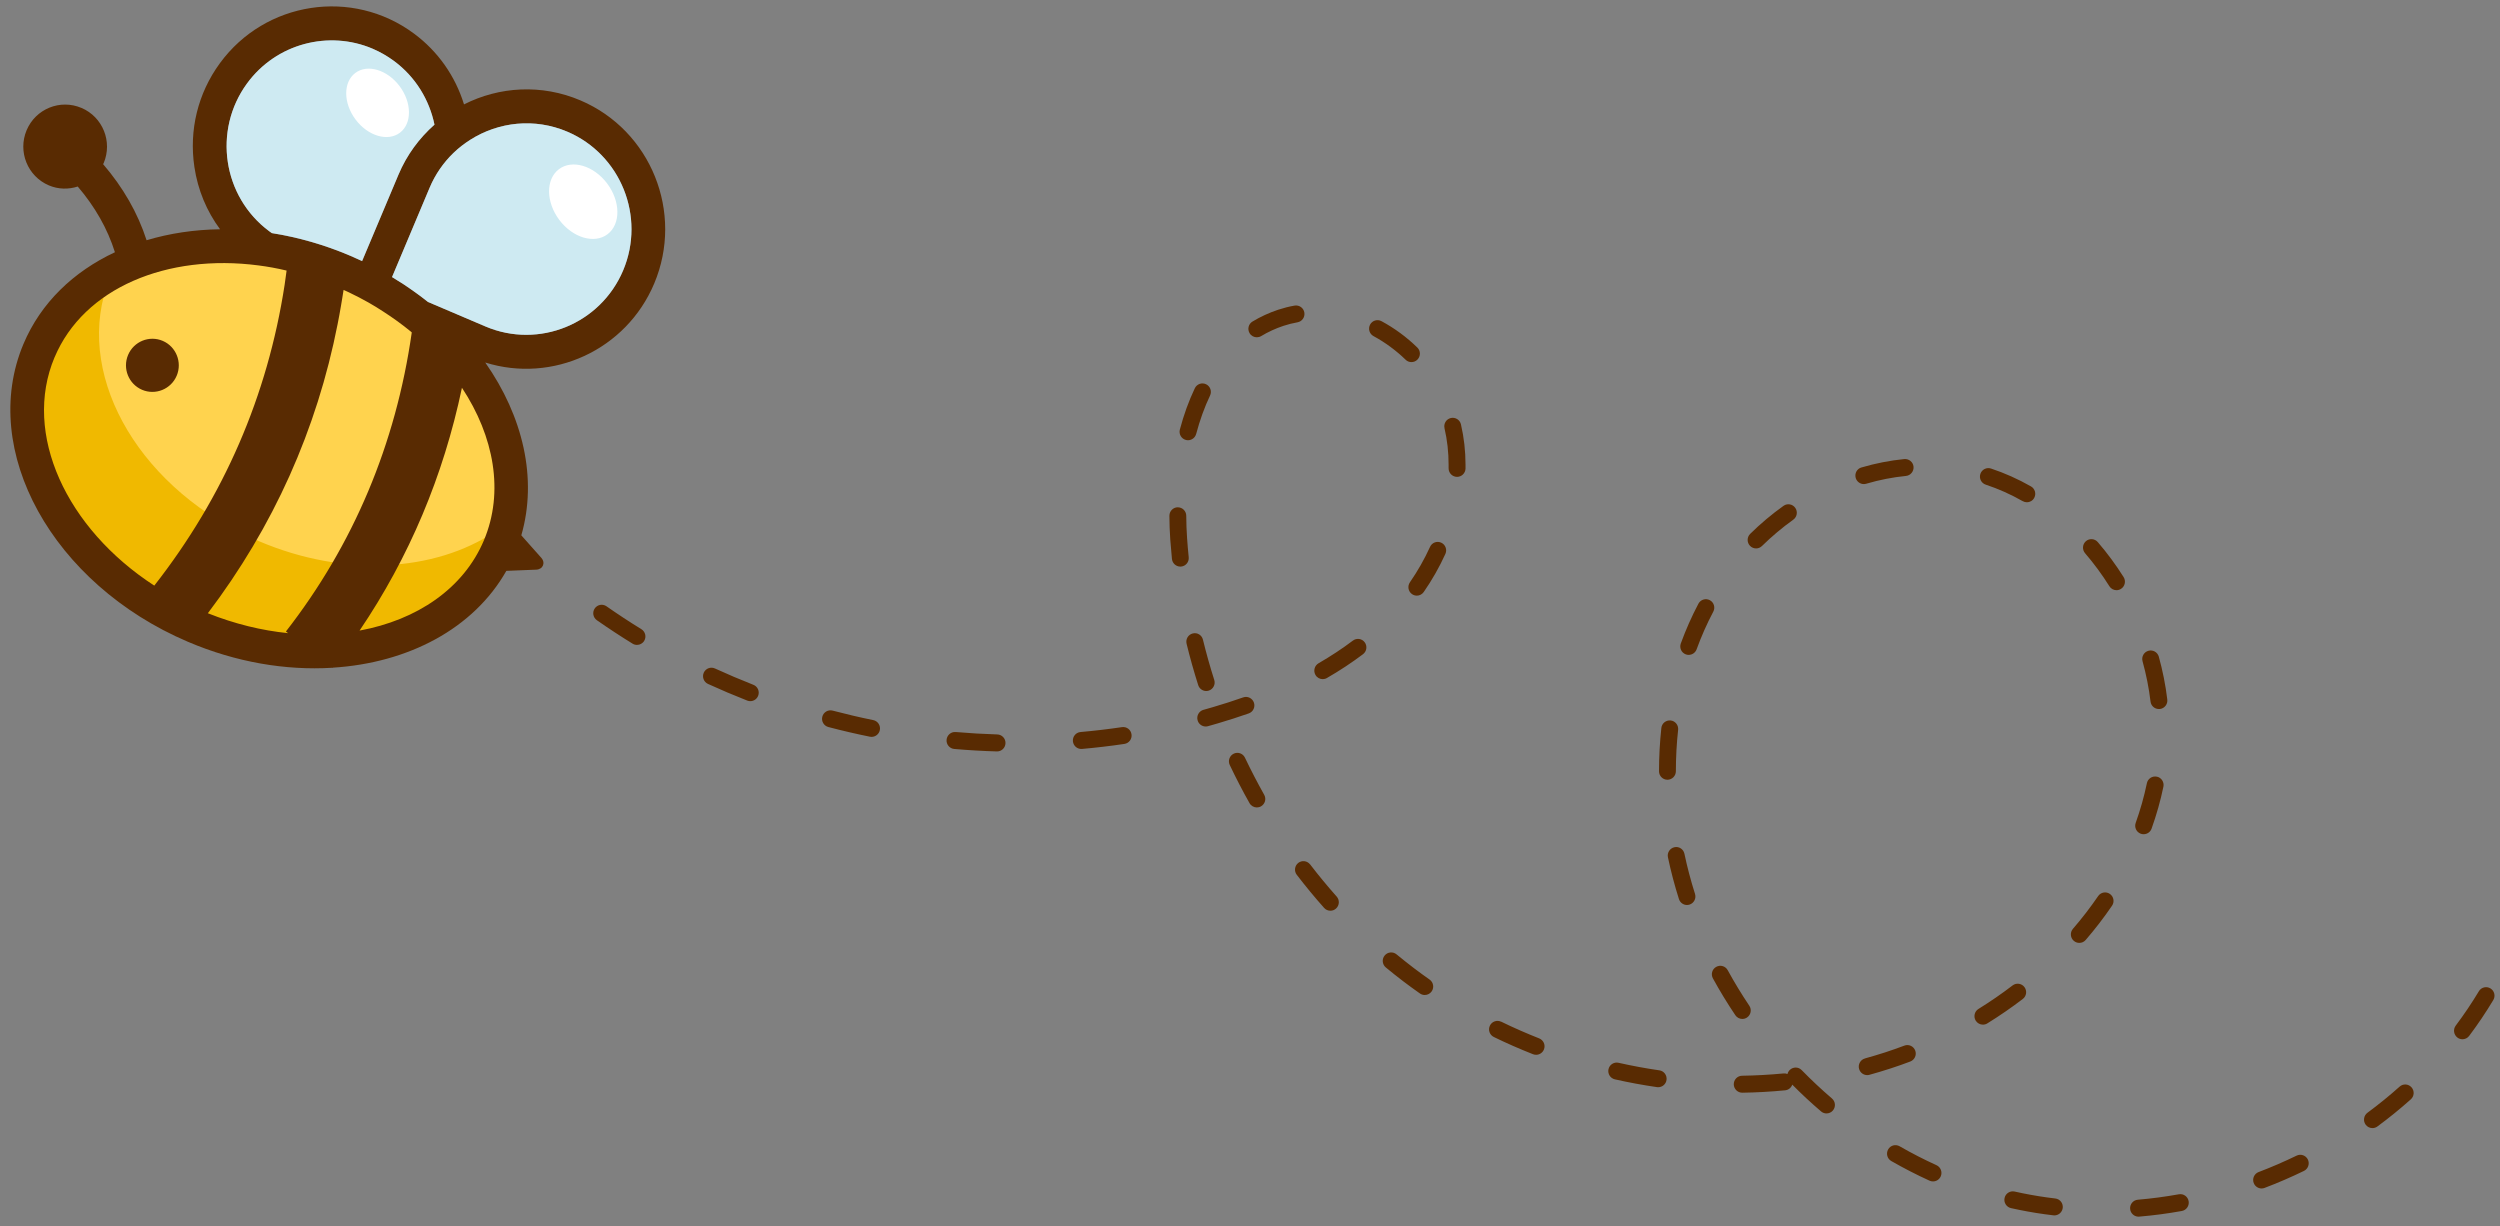 <svg width="157" height="77" viewBox="0 0 157 77" fill="none" xmlns="http://www.w3.org/2000/svg">
<rect x="0" y="0" width="157" height="77" fill="#808080" stroke="none"/>
<g clip-path="url(#clip0_106_27874)">
<path d="M12.441 38.936C4.791 35.676 0.609 28.233 3.1 22.311C5.592 16.389 13.814 14.232 21.464 17.492C29.114 20.752 33.296 28.195 30.804 34.117C28.313 40.038 20.091 42.196 12.441 38.936Z" fill="#FFD34E"/>
<path d="M6.676 18.067C4.779 23.862 8.924 30.857 16.273 33.99C21.651 36.283 27.309 35.895 31.062 33.406C30.984 33.642 30.901 33.876 30.804 34.108C28.312 40.03 20.09 42.186 12.441 38.925C4.79 35.665 0.611 28.222 3.103 22.3C3.843 20.541 5.09 19.118 6.676 18.067Z" fill="#F0B900"/>
<path d="M8.043 22.292C7.686 23.141 8.079 24.12 8.924 24.48C9.763 24.837 10.74 24.442 11.097 23.594C11.455 22.745 11.056 21.764 10.217 21.406C9.374 21.047 8.401 21.444 8.043 22.292Z" fill="#592B02"/>
<path d="M5.118 6.777C6.454 7.347 7.078 8.897 6.512 10.242C6.501 10.266 6.484 10.281 6.473 10.306C7.727 11.767 8.648 13.362 9.205 15.087C10.647 14.655 12.201 14.419 13.82 14.398C12.981 13.265 12.424 11.933 12.209 10.493C11.861 8.174 12.426 5.863 13.807 3.973C16.654 0.076 22.128 -0.763 25.997 2.108C27.51 3.228 28.593 4.783 29.14 6.556C31.347 5.436 34.01 5.262 36.458 6.307C40.881 8.193 42.96 13.351 41.084 17.807C39.322 21.992 34.695 24.09 30.474 22.766C32.843 26.143 33.767 30.055 32.739 33.618L33.316 34.269L33.988 35.024C34.275 35.343 34.098 35.76 33.672 35.775L32.665 35.815L31.799 35.85C29.741 39.482 25.632 41.637 20.888 41.931C20.879 41.939 20.875 41.948 20.868 41.952L20.846 41.937C17.953 42.111 14.834 41.598 11.801 40.304C3.296 36.678 -1.34 28.289 1.472 21.605C2.563 19.013 4.616 17.059 7.217 15.84C6.752 14.362 5.965 12.98 4.882 11.714C4.303 11.901 3.666 11.896 3.067 11.641C1.731 11.072 1.107 9.521 1.671 8.18C2.237 6.835 3.778 6.208 5.114 6.777H5.118ZM30.391 33.93C31.667 30.898 31.033 27.415 29.01 24.352C27.847 29.889 25.697 34.998 22.58 39.601C26.179 38.937 29.112 36.968 30.391 33.93ZM30.486 20.502C33.835 21.929 37.716 20.348 39.136 16.977C40.554 13.606 38.983 9.701 35.633 8.272C33.566 7.39 31.304 7.654 29.536 8.776C29.16 9.015 28.801 9.291 28.474 9.607C27.852 10.21 27.335 10.944 26.977 11.795L24.62 17.4C24.86 17.543 25.09 17.689 25.321 17.838C25.861 18.196 26.382 18.569 26.877 18.964L30.486 20.502ZM13.053 38.511C14.738 39.184 16.439 39.596 18.095 39.763L17.955 39.658C22.198 34.208 24.86 27.887 25.859 20.876C25.839 20.856 25.816 20.841 25.796 20.82C25.252 20.374 24.672 19.953 24.059 19.56C23.767 19.365 23.464 19.185 23.149 19.003C22.751 18.775 22.338 18.565 21.914 18.361C21.804 18.309 21.692 18.26 21.577 18.206C21.53 18.533 21.469 18.859 21.417 19.185C21.352 19.575 21.279 19.966 21.203 20.35C19.898 26.989 17.17 33.078 13.053 38.511ZM22.74 16.396L25.027 10.963C25.552 9.716 26.337 8.669 27.285 7.828C26.965 6.279 26.105 4.837 24.741 3.827C24.314 3.513 23.87 3.26 23.401 3.059C20.656 1.889 17.356 2.717 15.512 5.241C13.357 8.189 13.984 12.358 16.913 14.527L17.068 14.64C18.707 14.898 20.371 15.37 22.005 16.067C22.254 16.174 22.5 16.284 22.74 16.398V16.396ZM3.426 22.438C1.402 27.248 4.165 33.189 9.689 36.777C14.055 31.2 16.805 24.854 17.875 17.883C17.918 17.589 17.959 17.288 17.998 16.992C17.408 16.85 16.814 16.743 16.232 16.668C10.496 15.919 5.261 18.082 3.428 22.438H3.426Z" fill="#592B02"/>
<path d="M16.913 14.525L17.068 14.638C18.707 14.896 20.371 15.368 22.005 16.065C22.254 16.172 22.5 16.282 22.74 16.396L25.027 10.963C25.552 9.716 26.337 8.669 27.285 7.828C26.965 6.279 26.105 4.837 24.741 3.827C24.314 3.513 23.87 3.26 23.401 3.059C20.656 1.889 17.356 2.717 15.512 5.241C13.357 8.189 13.984 12.358 16.913 14.527V14.525Z" fill="#CEEAF2"/>
<path d="M26.978 11.795L24.62 17.4C24.86 17.543 25.09 17.689 25.321 17.838C25.861 18.196 26.382 18.569 26.877 18.964L30.486 20.502C33.835 21.929 37.716 20.348 39.136 16.977C40.554 13.606 38.983 9.701 35.633 8.272C33.566 7.39 31.305 7.654 29.537 8.776C29.161 9.015 28.801 9.291 28.474 9.607C27.852 10.21 27.335 10.944 26.978 11.795Z" fill="#CEEAF2"/>
<path d="M35.097 10.628C34.267 11.259 34.278 12.682 35.123 13.81C35.968 14.935 37.327 15.338 38.157 14.707C38.987 14.076 38.976 12.652 38.131 11.525C37.286 10.399 35.927 9.997 35.097 10.628Z" fill="white"/>
<path d="M22.331 7.508C21.555 6.474 21.545 5.166 22.308 4.586C23.071 4.006 24.318 4.375 25.094 5.41C25.87 6.444 25.881 7.752 25.118 8.332C24.355 8.912 23.107 8.543 22.331 7.508Z" fill="white"/>
<path d="M118.575 72.186C118.43 72.441 118.517 72.767 118.772 72.913C119.556 73.362 120.364 73.778 121.175 74.147C121.246 74.179 121.32 74.194 121.393 74.194C121.594 74.194 121.787 74.078 121.877 73.879C121.997 73.611 121.877 73.295 121.61 73.173C120.831 72.819 120.051 72.42 119.297 71.986C119.042 71.84 118.72 71.927 118.575 72.184V72.186ZM124.249 63.361C124.988 62.902 125.708 62.408 126.391 61.885C126.624 61.707 126.957 61.754 127.134 61.988C127.311 62.222 127.266 62.557 127.032 62.735C126.322 63.277 125.573 63.794 124.804 64.269C124.718 64.324 124.622 64.348 124.527 64.348C124.348 64.348 124.175 64.258 124.074 64.095C123.922 63.844 123.998 63.516 124.247 63.361H124.249ZM131.762 56.276C131.928 56.032 132.257 55.971 132.499 56.137C132.741 56.304 132.803 56.635 132.637 56.877C132.134 57.615 131.576 58.34 130.981 59.031C130.876 59.153 130.729 59.214 130.581 59.214C130.458 59.214 130.333 59.171 130.232 59.083C130.011 58.89 129.989 58.553 130.18 58.33C130.75 57.671 131.282 56.978 131.764 56.274L131.762 56.276ZM117.122 66.468C117.548 66.35 117.97 66.223 118.391 66.088C118.795 65.957 119.195 65.814 119.593 65.665C119.867 65.56 120.172 65.7 120.276 65.975C120.38 66.251 120.241 66.558 119.967 66.663C119.552 66.82 119.135 66.968 118.715 67.103C118.279 67.245 117.842 67.376 117.401 67.498C117.354 67.511 117.306 67.517 117.259 67.517C117.027 67.517 116.813 67.361 116.749 67.125C116.671 66.843 116.837 66.549 117.12 66.47L117.122 66.468ZM105.155 53.204C105.442 53.142 105.723 53.328 105.782 53.616C105.959 54.459 106.183 55.307 106.447 56.137C106.536 56.418 106.382 56.718 106.104 56.808C106.05 56.825 105.996 56.834 105.942 56.834C105.719 56.834 105.511 56.69 105.438 56.463C105.163 55.598 104.93 54.714 104.746 53.837C104.686 53.549 104.869 53.266 105.155 53.206V53.204ZM107.781 60.718C108.038 60.576 108.36 60.67 108.5 60.928C108.915 61.687 109.37 62.436 109.856 63.159C110.02 63.402 109.957 63.734 109.715 63.898C109.624 63.96 109.521 63.99 109.419 63.99C109.249 63.99 109.082 63.908 108.98 63.756C108.475 63.007 108.003 62.23 107.571 61.443C107.429 61.185 107.522 60.861 107.779 60.718H107.781ZM116.898 29.357C117.786 29.095 118.692 28.919 119.591 28.829C119.882 28.806 120.142 29.014 120.17 29.306C120.198 29.598 119.986 29.86 119.694 29.889C118.862 29.971 118.02 30.136 117.196 30.379C117.146 30.394 117.096 30.4 117.047 30.4C116.818 30.4 116.606 30.248 116.539 30.016C116.457 29.733 116.617 29.437 116.898 29.355V29.357ZM106.05 41.128C105.989 41.128 105.928 41.117 105.868 41.094C105.594 40.993 105.453 40.686 105.554 40.41C105.87 39.545 106.242 38.704 106.661 37.912C106.799 37.652 107.119 37.554 107.377 37.691C107.636 37.83 107.733 38.152 107.595 38.412C107.199 39.161 106.845 39.957 106.547 40.778C106.469 40.993 106.266 41.126 106.05 41.126V41.128ZM109.404 67.556C110.271 67.543 111.146 67.494 112.004 67.412C112.091 67.404 112.177 67.418 112.253 67.448C112.276 67.356 112.324 67.268 112.396 67.195C112.605 66.989 112.94 66.991 113.145 67.202C113.749 67.822 114.39 68.421 115.047 68.985C115.27 69.176 115.296 69.511 115.108 69.736C115.004 69.86 114.855 69.924 114.704 69.924C114.583 69.924 114.46 69.882 114.362 69.796C113.74 69.264 113.132 68.701 112.555 68.116C112.49 68.307 112.318 68.451 112.106 68.472C111.22 68.558 110.316 68.609 109.419 68.622H109.411C109.123 68.622 108.887 68.388 108.881 68.097C108.877 67.803 109.11 67.56 109.402 67.556H109.404ZM126.52 74.829C126.687 74.866 126.855 74.902 127.024 74.937C127.694 75.074 128.385 75.184 129.075 75.265C129.365 75.299 129.574 75.563 129.54 75.855C129.509 76.126 129.28 76.327 129.015 76.327C128.995 76.327 128.974 76.327 128.954 76.323C128.234 76.239 127.514 76.125 126.816 75.982C126.639 75.947 126.464 75.909 126.289 75.87C126.004 75.806 125.824 75.522 125.887 75.233C125.95 74.947 126.233 74.765 126.52 74.829ZM110.651 34.29C110.548 34.391 110.414 34.442 110.281 34.442C110.147 34.442 110.005 34.387 109.903 34.281C109.698 34.071 109.702 33.732 109.91 33.528C110.56 32.887 111.265 32.295 112.004 31.767C112.242 31.595 112.573 31.653 112.743 31.893C112.912 32.132 112.856 32.466 112.618 32.636C111.924 33.133 111.263 33.689 110.651 34.29ZM134.256 75.342C135.11 75.271 135.976 75.154 136.832 75.001C137.118 74.948 137.396 75.141 137.446 75.432C137.498 75.722 137.306 75.999 137.018 76.05C136.13 76.211 135.231 76.329 134.343 76.404C134.329 76.404 134.314 76.406 134.299 76.406C134.027 76.406 133.794 76.196 133.772 75.917C133.748 75.625 133.964 75.366 134.256 75.342ZM75.118 27.252C75.055 27.489 74.841 27.647 74.607 27.647C74.562 27.647 74.515 27.641 74.469 27.628C74.186 27.551 74.019 27.261 74.095 26.976C74.342 26.044 74.659 25.171 75.035 24.382C75.161 24.116 75.478 24.004 75.742 24.131C76.006 24.259 76.118 24.577 75.991 24.841C75.643 25.572 75.351 26.381 75.12 27.25L75.118 27.252ZM135.451 48.773C135.737 48.833 135.922 49.116 135.862 49.404C135.68 50.288 135.428 51.174 135.12 52.037C135.041 52.255 134.839 52.389 134.621 52.389C134.561 52.389 134.5 52.38 134.44 52.358C134.165 52.258 134.023 51.953 134.122 51.676C134.414 50.859 134.651 50.022 134.824 49.187C134.883 48.898 135.164 48.715 135.451 48.775V48.773ZM127.283 31.541C127.195 31.541 127.104 31.518 127.022 31.471C126.274 31.044 125.492 30.696 124.703 30.436C124.426 30.344 124.274 30.042 124.367 29.763C124.458 29.484 124.757 29.332 125.035 29.424C125.891 29.707 126.736 30.085 127.545 30.546C127.8 30.69 127.889 31.016 127.746 31.273C127.649 31.447 127.469 31.544 127.285 31.544L127.283 31.541ZM150.696 68.24C150.914 68.043 151.249 68.064 151.444 68.285C151.638 68.504 151.619 68.841 151.4 69.038C150.732 69.635 150.026 70.208 149.302 70.742C149.207 70.811 149.098 70.845 148.99 70.845C148.826 70.845 148.666 70.77 148.562 70.628C148.389 70.39 148.441 70.056 148.675 69.882C149.373 69.367 150.052 68.815 150.696 68.24ZM135.641 44.523C135.618 44.525 135.598 44.527 135.577 44.527C135.313 44.527 135.084 44.329 135.053 44.057C134.952 43.212 134.783 42.362 134.552 41.525C134.474 41.242 134.638 40.948 134.92 40.869C135.201 40.789 135.494 40.956 135.574 41.24C135.819 42.128 136 43.033 136.106 43.932C136.141 44.224 135.933 44.49 135.642 44.525L135.641 44.523ZM141.838 73.606C142.647 73.299 143.451 72.95 144.227 72.574C144.492 72.446 144.808 72.557 144.935 72.821C145.061 73.085 144.951 73.405 144.689 73.533C143.885 73.924 143.051 74.284 142.214 74.602C142.152 74.626 142.089 74.636 142.028 74.636C141.814 74.636 141.613 74.505 141.533 74.291C141.428 74.016 141.568 73.709 141.842 73.604L141.838 73.606ZM155.671 62.252C155.822 61.999 156.147 61.919 156.398 62.071C156.65 62.222 156.73 62.55 156.579 62.803C156.117 63.573 155.608 64.331 155.064 65.054C154.96 65.193 154.802 65.266 154.642 65.266C154.53 65.266 154.418 65.23 154.323 65.157C154.091 64.979 154.044 64.646 154.219 64.41C154.74 63.715 155.23 62.988 155.673 62.25L155.671 62.252ZM132.469 36.815C132.008 36.08 131.494 35.384 130.942 34.741C130.75 34.518 130.774 34.183 130.994 33.988C131.215 33.795 131.548 33.82 131.74 34.043C132.328 34.724 132.875 35.466 133.365 36.245C133.521 36.494 133.446 36.824 133.199 36.981C133.111 37.038 133.013 37.064 132.916 37.064C132.741 37.064 132.568 36.976 132.468 36.815H132.469ZM74.904 39.781C75.189 39.706 75.476 39.884 75.545 40.171C75.751 41.016 75.989 41.868 76.255 42.699C76.345 42.98 76.19 43.28 75.913 43.37C75.859 43.387 75.805 43.396 75.751 43.396C75.528 43.396 75.319 43.252 75.247 43.025C74.975 42.169 74.729 41.294 74.517 40.425C74.447 40.139 74.621 39.85 74.904 39.781ZM73.965 31.859H73.966C74.259 31.859 74.495 32.095 74.497 32.389C74.499 32.861 74.517 33.335 74.549 33.799C74.577 34.198 74.61 34.597 74.651 34.996C74.681 35.288 74.469 35.55 74.179 35.58C74.16 35.58 74.141 35.582 74.125 35.582C73.857 35.582 73.626 35.378 73.598 35.103C73.557 34.693 73.522 34.282 73.492 33.872C73.458 33.383 73.44 32.885 73.438 32.393C73.438 32.099 73.672 31.859 73.965 31.857V31.859ZM75.576 44.578C75.775 44.523 75.975 44.467 76.174 44.407C76.825 44.216 77.461 44.012 78.07 43.797C78.345 43.697 78.649 43.845 78.746 44.124C78.842 44.402 78.697 44.707 78.42 44.803C77.794 45.023 77.139 45.233 76.471 45.43C76.267 45.49 76.062 45.548 75.857 45.606C75.811 45.619 75.764 45.625 75.718 45.625C75.485 45.625 75.271 45.469 75.208 45.231C75.131 44.949 75.297 44.654 75.578 44.576L75.576 44.578ZM67.86 45.971C68.73 45.894 69.604 45.791 70.458 45.664C70.749 45.621 71.017 45.821 71.059 46.114C71.102 46.404 70.903 46.675 70.613 46.718C69.736 46.849 68.841 46.954 67.952 47.033C67.937 47.033 67.92 47.035 67.905 47.035C67.633 47.035 67.403 46.825 67.378 46.548C67.352 46.256 67.568 45.995 67.86 45.971ZM44.899 41.98C45.692 42.343 46.503 42.688 47.311 43.005C47.585 43.111 47.719 43.42 47.612 43.694C47.531 43.905 47.331 44.033 47.119 44.033C47.056 44.033 46.991 44.022 46.928 43.997C46.101 43.673 45.271 43.321 44.46 42.95C44.194 42.828 44.077 42.512 44.197 42.244C44.319 41.976 44.633 41.858 44.899 41.98ZM37.351 38.208C37.518 37.966 37.848 37.907 38.088 38.075C38.797 38.571 39.534 39.055 40.278 39.513C40.528 39.667 40.608 39.995 40.455 40.246C40.355 40.41 40.181 40.5 40.003 40.5C39.91 40.5 39.813 40.476 39.727 40.422C38.964 39.954 38.209 39.457 37.483 38.95C37.243 38.781 37.183 38.45 37.351 38.208ZM60.018 45.971C60.883 46.046 61.762 46.097 62.631 46.123C62.923 46.132 63.154 46.378 63.145 46.672C63.137 46.962 62.901 47.19 62.616 47.19H62.601C61.712 47.164 60.813 47.112 59.927 47.035C59.635 47.009 59.419 46.752 59.445 46.458C59.471 46.164 59.728 45.943 60.018 45.973V45.971ZM77.476 47.331C77.741 47.203 78.057 47.316 78.183 47.582C78.558 48.368 78.965 49.153 79.391 49.912C79.537 50.168 79.447 50.492 79.192 50.638C79.11 50.685 79.019 50.708 78.932 50.708C78.747 50.708 78.569 50.61 78.47 50.438C78.031 49.659 77.614 48.853 77.229 48.043C77.102 47.777 77.214 47.458 77.478 47.331H77.476ZM52.289 44.626C53.134 44.849 53.992 45.05 54.839 45.222C55.126 45.28 55.312 45.561 55.254 45.849C55.204 46.102 54.982 46.276 54.735 46.276C54.699 46.276 54.664 46.273 54.629 46.265C53.761 46.089 52.883 45.885 52.019 45.657C51.736 45.582 51.567 45.291 51.642 45.007C51.716 44.722 52.005 44.553 52.287 44.626H52.289ZM104.186 48.436C104.186 47.524 104.236 46.608 104.333 45.716C104.364 45.424 104.625 45.215 104.917 45.245C105.207 45.276 105.418 45.54 105.386 45.833C105.293 46.685 105.245 47.561 105.245 48.434C105.245 48.728 105.006 48.968 104.714 48.968C104.422 48.968 104.184 48.728 104.186 48.434V48.436ZM88.977 37.406C88.873 37.406 88.767 37.375 88.674 37.311C88.434 37.142 88.376 36.811 88.542 36.569C89.029 35.865 89.456 35.116 89.807 34.342C89.928 34.075 90.243 33.957 90.509 34.08C90.775 34.202 90.892 34.518 90.77 34.786C90.392 35.618 89.934 36.423 89.409 37.18C89.307 37.328 89.141 37.408 88.974 37.408L88.977 37.406ZM94.274 64.161C95.048 64.539 95.852 64.891 96.662 65.211C96.933 65.32 97.069 65.629 96.961 65.902C96.879 66.112 96.68 66.241 96.468 66.241C96.403 66.241 96.338 66.23 96.275 66.206C95.439 65.876 94.609 65.513 93.811 65.123C93.548 64.994 93.436 64.676 93.565 64.412C93.691 64.146 94.01 64.037 94.272 64.164L94.274 64.161ZM78.928 21.182C78.747 21.182 78.572 21.09 78.474 20.923C78.323 20.67 78.405 20.343 78.656 20.193C79.162 19.887 79.708 19.638 80.275 19.449C80.61 19.339 80.956 19.251 81.301 19.191C81.589 19.142 81.863 19.335 81.913 19.625C81.963 19.916 81.77 20.191 81.481 20.241C81.187 20.294 80.891 20.367 80.605 20.462C80.112 20.625 79.639 20.843 79.2 21.107C79.114 21.157 79.021 21.182 78.928 21.182ZM101.645 66.743C102.49 66.934 103.354 67.094 104.21 67.217C104.5 67.258 104.699 67.53 104.658 67.82C104.621 68.086 104.394 68.277 104.135 68.277C104.109 68.277 104.085 68.277 104.059 68.272C103.177 68.144 102.287 67.98 101.415 67.783C101.13 67.719 100.949 67.434 101.013 67.146C101.076 66.859 101.359 66.678 101.645 66.743ZM90.716 26.892C90.649 26.605 90.825 26.319 91.11 26.252C91.395 26.186 91.68 26.362 91.747 26.648C91.938 27.469 92.035 28.327 92.035 29.198V29.424C92.028 29.715 91.791 29.947 91.503 29.947H91.492C91.2 29.941 90.967 29.698 90.972 29.404V29.199C90.974 28.409 90.887 27.634 90.714 26.892H90.716ZM82.276 54.285C82.806 54.978 83.368 55.656 83.943 56.304C84.139 56.523 84.12 56.86 83.902 57.057C83.802 57.149 83.675 57.194 83.549 57.194C83.404 57.194 83.258 57.134 83.154 57.016C82.562 56.351 81.984 55.65 81.437 54.938C81.258 54.706 81.301 54.371 81.531 54.191C81.762 54.011 82.095 54.054 82.274 54.287L82.276 54.285ZM87.703 59.934C88.058 60.226 88.417 60.512 88.784 60.791C89.111 61.04 89.443 61.282 89.778 61.516C90.018 61.685 90.077 62.016 89.91 62.258C89.807 62.406 89.642 62.486 89.474 62.486C89.37 62.486 89.264 62.455 89.173 62.391C88.825 62.147 88.482 61.898 88.145 61.642C87.768 61.355 87.395 61.059 87.029 60.756C86.804 60.568 86.77 60.233 86.956 60.007C87.142 59.78 87.476 59.746 87.703 59.934ZM83.069 42.651C82.884 42.651 82.706 42.555 82.609 42.383C82.464 42.128 82.551 41.802 82.804 41.654C83.573 41.21 84.299 40.731 84.963 40.229C85.198 40.053 85.529 40.1 85.704 40.336C85.879 40.572 85.832 40.905 85.598 41.083C84.898 41.611 84.137 42.115 83.331 42.579C83.247 42.628 83.158 42.651 83.069 42.651ZM86.759 20.17C87.574 20.61 88.332 21.167 89.007 21.824C89.218 22.028 89.225 22.365 89.02 22.577C88.916 22.686 88.778 22.74 88.639 22.74C88.499 22.74 88.374 22.691 88.272 22.59C87.665 22.002 86.988 21.504 86.257 21.108C86 20.97 85.903 20.646 86.041 20.387C86.178 20.127 86.5 20.03 86.757 20.17H86.759Z" fill="#592B02"/>
</g>
<defs>
<clipPath id="clip0_106_27874">
<rect width="156" height="76" fill="white" transform="matrix(-1 0 0 1 156.653 0.404)"/>
</clipPath>
</defs>
</svg>
